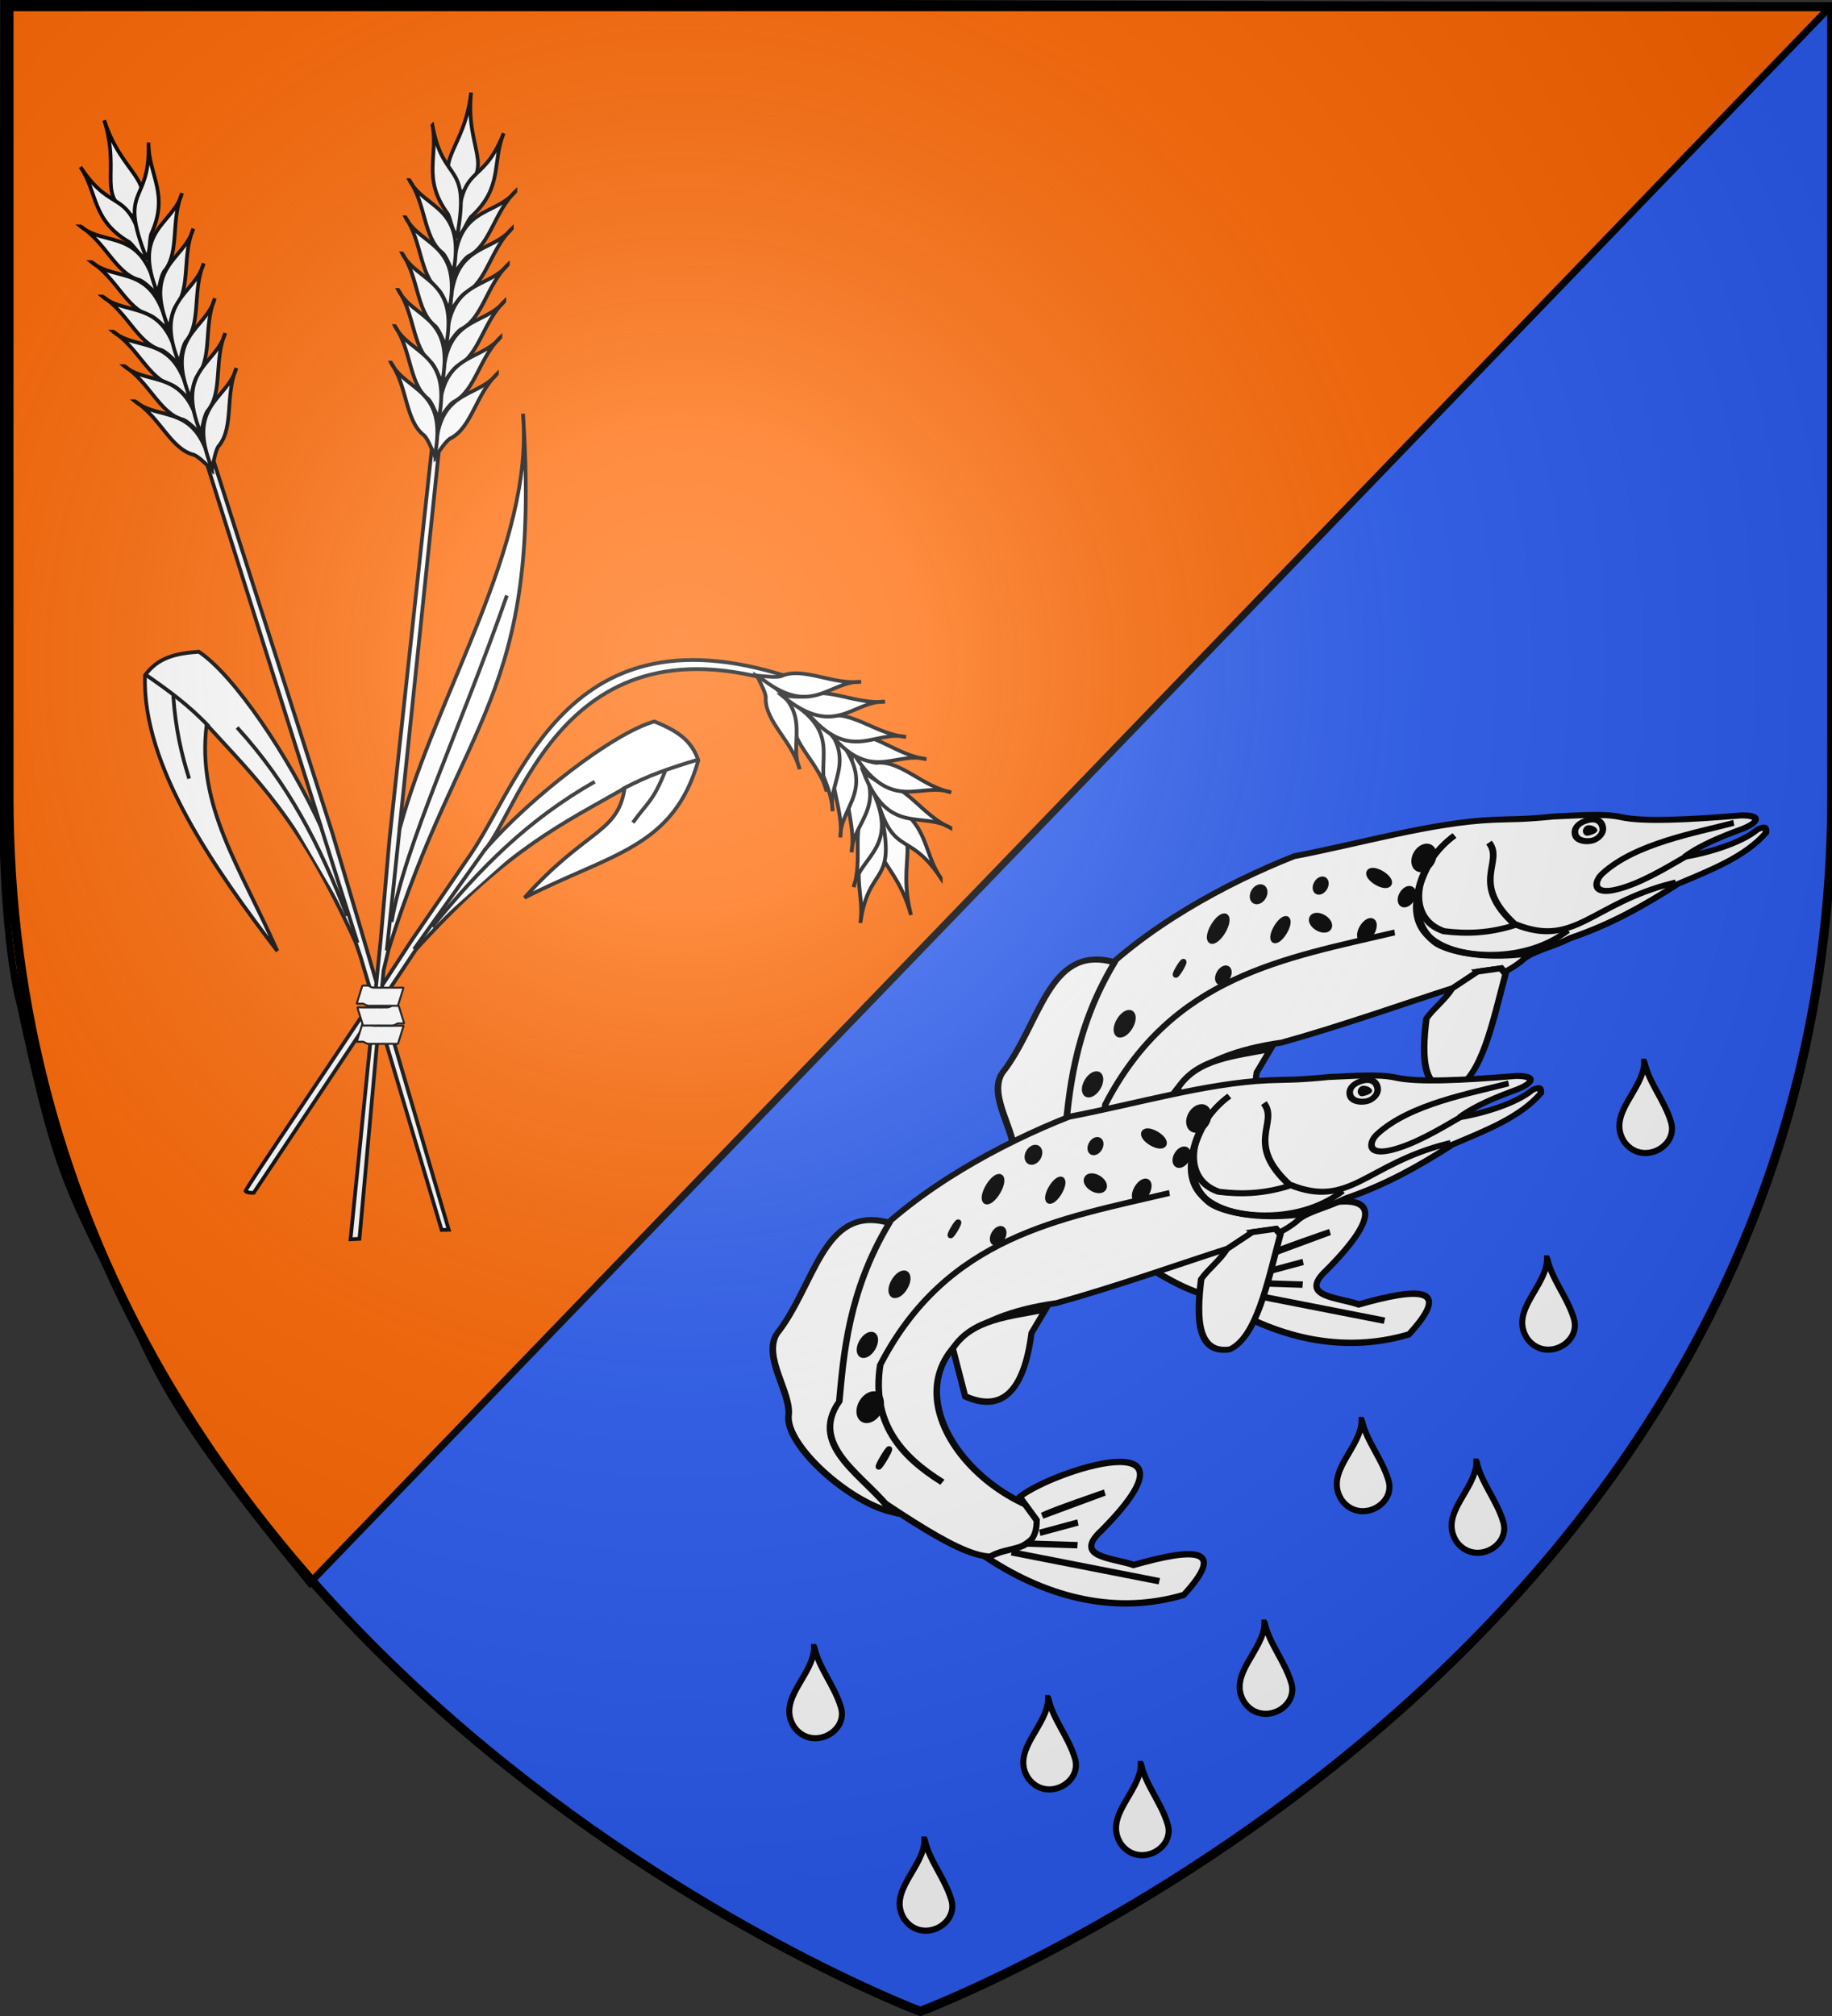 <?xml version="1.0" encoding="UTF-8" standalone="no"?>
<!-- Created with Inkscape (http://www.inkscape.org/) -->

<svg
   xmlns:dc="http://purl.org/dc/elements/1.1/"
   xmlns:cc="http://creativecommons.org/ns#"
   xmlns:rdf="http://www.w3.org/1999/02/22-rdf-syntax-ns#"
   xmlns:svg="http://www.w3.org/2000/svg"
   xmlns="http://www.w3.org/2000/svg"
   xmlns:xlink="http://www.w3.org/1999/xlink"
   xmlns:sodipodi="http://sodipodi.sourceforge.net/DTD/sodipodi-0.dtd"
   xmlns:inkscape="http://www.inkscape.org/namespaces/inkscape"
   version="1.0"
   width="600"
   height="660"
   id="svg2"
   sodipodi:version="0.32"
   inkscape:version="0.48.1 r9760"
   sodipodi:docname="Blason ville fr BELLEFONTAINE 95.svg"
   inkscape:output_extension="org.inkscape.output.svg.inkscape">
  <rect width="100%" height="100%" fill="#333333" stroke="none"/>
  <sodipodi:namedview
     inkscape:window-height="675"
     inkscape:window-width="1280"
     inkscape:pageshadow="2"
     inkscape:pageopacity="0.0"
     guidetolerance="10.0"
     gridtolerance="10.0"
     objecttolerance="10.0"
     borderopacity="1.0"
     bordercolor="#666666"
     pagecolor="#ffffff"
     id="base"
     showgrid="false"
     inkscape:zoom="0.6917092"
     inkscape:cx="300.52608"
     inkscape:cy="330.34099"
     inkscape:window-x="0"
     inkscape:window-y="0"
     inkscape:current-layer="g9890"
     inkscape:window-maximized="0" />
  <desc
     id="desc4">Flag of Canton of Valais (Wallis)</desc>
  <defs
     id="defs6">
    <linearGradient
       id="linearGradient2893">
      <stop
         style="stop-color:#ffffff;stop-opacity:0.314"
         offset="0"
         id="stop2895" />
      <stop
         style="stop-color:#ffffff;stop-opacity:0.251"
         offset="0.19"
         id="stop2897" />
      <stop
         style="stop-color:#6b6b6b;stop-opacity:0.125"
         offset="0.6"
         id="stop2901" />
      <stop
         style="stop-color:#000000;stop-opacity:0.125"
         offset="1"
         id="stop2899" />
    </linearGradient>
    <radialGradient
       inkscape:collect="always"
       xlink:href="#linearGradient2893"
       id="radialGradient3045"
       gradientUnits="userSpaceOnUse"
       gradientTransform="matrix(1.353,0,0,1.349,560.942,-88.604)"
       cx="221.445"
       cy="226.331"
       fx="221.445"
       fy="226.331"
       r="300" />
  </defs>
  <g
     inkscape:groupmode="layer"
     id="layer4"
     inkscape:label="fond écu">
    <g
       style="display:inline"
       id="layer3"
       transform="translate(0.774,-1.088)">
      <path
         d="M 300.676,658.913 C 300.676,658.913 599.176,546.592 599.176,261.141 C 599.176,-24.311 599.176,2.589 599.176,2.589 L 2.176,2.589 L 2.176,261.141 C 2.176,546.592 300.676,658.913 300.676,658.913 z"
         style="fill:#2b5df2;fill-opacity:1;fill-rule:evenodd;stroke:none;stroke-width:1px;stroke-linecap:butt;stroke-linejoin:miter;stroke-opacity:1"
         id="path2855" />
      <path
         d="M 598.907,3.019 L 0.454,1.556 L 0.068,248.939 C -0.44,286.921 1.948,315.261 5.915,330.189 C 17.133,381.889 20,387.615 38.108,423.497 C 50.789,449.304 51.461,459.285 100.723,519.276 L 598.907,3.019 z"
         style="fill:#ff6600;fill-opacity:1;fill-rule:evenodd;stroke:#000000;stroke-width:2.3;stroke-linecap:butt;stroke-linejoin:miter;stroke-miterlimit:4;stroke-dasharray:none;stroke-opacity:1"
         id="path2504"
         sodipodi:nodetypes="ccccccc" />
      <g
         id="g51306"
         transform="matrix(0.811,0,0,0.823,-119.082,-5.621)">
        <g
           style="display:inline"
           inkscape:label="Fond écu"
           id="layer3-2" />
        <g
           id="layer6-7">
          <g
             id="g9890"
             transform="matrix(0.95,0,0,0.95,-651.527,-156.813)"
             style="stroke:#000000;stroke-width:1.578;stroke-miterlimit:4;stroke-opacity:1;stroke-dasharray:none">
            <g
               id="g9838"
               style="stroke:#000000;stroke-width:1.578;stroke-miterlimit:4;stroke-opacity:1;stroke-dasharray:none;fill:#ffffff">
              <g
                 transform="matrix(0.614,0.443,-0.449,0.616,748.554,-254.832)"
                 id="g110755"
                 style="stroke:#000000;stroke-width:2.077;stroke-miterlimit:4;stroke-opacity:1;stroke-dasharray:none;fill:#ffffff">
                <path
                   sodipodi:nodetypes="cscccccccccscc"
                   id="path110757"
                   d="m 928.33,673.237 c 0.213,-1.839 0.432,-3.65 0.655,-5.435 8.794,-70.313 25.063,-98.632 41.491,-134.321 11.721,22.43 -4.309,30.913 -9.747,81.409 24.749,-47.909 51.401,-70.698 34.106,-117.886 -9.95,-7.007 -19.965,-6.121 -32.616,-2.984 -14.913,18.639 -31.702,74.588 -35.161,112.87 3.472,-31.046 -45.363,-141.331 101.332,-177.526 l -1.889,-4.157 C 883.247,461.606 920.31,558.729 922.101,612.497 l 1.3,58.499 c 3.084,61.393 5.297,166.193 6.359,165.838 1.318,-0.441 2.298,-0.572 4.217,-2.119 z"
                   style="fill:#ffffff;fill-opacity:1;fill-rule:evenodd;stroke:#000000;stroke-width:2.077;stroke-linecap:butt;stroke-linejoin:miter;stroke-miterlimit:4;stroke-opacity:1;stroke-dasharray:none"
                   inkscape:connector-curvature="0" />
                <g
                   id="g110759"
                   style="fill:#ffffff;fill-opacity:1;stroke:#000000;stroke-width:1.872;stroke-miterlimit:4;stroke-opacity:1;stroke-dasharray:none"
                   transform="matrix(0.738,-0.841,-0.845,-0.705,412.716,1579.009)">
                  <path
                     style="fill:#ffffff;fill-opacity:1;fill-rule:evenodd;stroke:#000000;stroke-width:1.872;stroke-linecap:butt;stroke-linejoin:miter;stroke-miterlimit:4;stroke-opacity:1;stroke-dasharray:none;display:inline"
                     d="m 1160.627,150.952 c -0.397,29.739 16.319,36.972 -1.11,50.683 -15.691,-16.263 0.464,-21.732 1.11,-50.683 z"
                     id="path110761"
                     sodipodi:nodetypes="ccc"
                     inkscape:connector-curvature="0" />
                  <g
                     id="g110763"
                     style="fill:#ffffff;fill-opacity:1;stroke:#000000;stroke-width:1.872;stroke-miterlimit:4;stroke-opacity:1;stroke-dasharray:none">
                    <path
                       sodipodi:nodetypes="cccc"
                       id="path110765"
                       d="m 1135.204,152.916 c 11.183,28.473 22.051,13.086 23.067,51.777 -3.229,-1.459 -5.093,-8.716 -7.355,-10.325 -15.424,-14.544 -9.823,-26.939 -15.712,-41.453 z"
                       style="fill:#ffffff;fill-opacity:1;fill-rule:evenodd;stroke:#000000;stroke-width:1.872;stroke-linecap:butt;stroke-linejoin:miter;stroke-miterlimit:4;stroke-opacity:1;stroke-dasharray:none;display:inline"
                       inkscape:connector-curvature="0" />
                    <path
                       sodipodi:nodetypes="cccc"
                       id="path110767"
                       d="m 1136.203,171.198 c 6.848,14.928 27.985,13.815 20.051,47.53 -1.517,-3.939 -3.547,-9.722 -5.503,-10.961 -8.572,-7.924 -6.835,-24.32 -14.548,-36.568 z"
                       style="fill:#ffffff;fill-opacity:1;fill-rule:evenodd;stroke:#000000;stroke-width:1.872;stroke-linecap:butt;stroke-linejoin:miter;stroke-miterlimit:4;stroke-opacity:1;stroke-dasharray:none;display:inline"
                       inkscape:connector-curvature="0" />
                    <path
                       sodipodi:nodetypes="cccc"
                       id="path110769"
                       d="m 1139.356,188.474 c 4.392,15.814 25.474,18.145 12.251,50.068 -0.872,-4.126 -1.958,-10.151 -3.694,-11.689 -7.214,-9.195 -2.882,-25.064 -8.557,-38.379 z"
                       style="fill:#ffffff;fill-opacity:1;fill-rule:evenodd;stroke:#000000;stroke-width:1.872;stroke-linecap:butt;stroke-linejoin:miter;stroke-miterlimit:4;stroke-opacity:1;stroke-dasharray:none;display:inline"
                       inkscape:connector-curvature="0" />
                    <path
                       sodipodi:nodetypes="cccc"
                       id="path110771"
                       d="m 1135.696,197.038 c 3.667,15.992 24.633,19.299 9.959,50.555 -0.683,-4.159 -1.494,-10.226 -3.159,-11.841 -6.791,-9.515 -1.736,-25.157 -6.8,-38.714 z"
                       style="fill:#ffffff;fill-opacity:1;fill-rule:evenodd;stroke:#000000;stroke-width:1.872;stroke-linecap:butt;stroke-linejoin:miter;stroke-miterlimit:4;stroke-opacity:1;stroke-dasharray:none;display:inline"
                       inkscape:connector-curvature="0" />
                    <path
                       sodipodi:nodetypes="cccc"
                       id="path110773"
                       d="m 1135.12,210.768 c 1.03,16.349 21.219,23.064 1.641,51.414 -6e-4,-4.208 0.183,-10.314 -1.201,-12.179 -5.169,-10.488 2.366,-25.053 -0.44,-39.235 z"
                       style="fill:#ffffff;fill-opacity:1;fill-rule:evenodd;stroke:#000000;stroke-width:1.872;stroke-linecap:butt;stroke-linejoin:miter;stroke-miterlimit:4;stroke-opacity:1;stroke-dasharray:none;display:inline"
                       inkscape:connector-curvature="0" />
                    <path
                       sodipodi:nodetypes="cccc"
                       id="path110775"
                       d="m 1134.598,221.146 c -2.531,16.138 15.772,27.116 -9.524,50.397 0.91,-4.095 2.412,-9.997 1.461,-12.117 -2.788,-11.344 7.739,-23.86 8.063,-38.28 z"
                       style="fill:#ffffff;fill-opacity:1;fill-rule:evenodd;stroke:#000000;stroke-width:1.872;stroke-linecap:butt;stroke-linejoin:miter;stroke-miterlimit:4;stroke-opacity:1;stroke-dasharray:none;display:inline"
                       inkscape:connector-curvature="0" />
                    <path
                       sodipodi:nodetypes="cccc"
                       id="path110777"
                       d="m 1124.165,235.198 c -2.531,16.138 15.772,27.116 -9.524,50.397 0.91,-4.095 2.412,-9.997 1.461,-12.117 -2.788,-11.344 7.739,-23.86 8.063,-38.28 z"
                       style="fill:#ffffff;fill-opacity:1;fill-rule:evenodd;stroke:#000000;stroke-width:1.872;stroke-linecap:butt;stroke-linejoin:miter;stroke-miterlimit:4;stroke-opacity:1;stroke-dasharray:none;display:inline"
                       inkscape:connector-curvature="0" />
                  </g>
                  <g
                     style="fill:#ffffff;fill-opacity:1;stroke:#000000;stroke-width:1.872;stroke-miterlimit:4;stroke-opacity:1;stroke-dasharray:none;display:inline"
                     id="g110779"
                     transform="matrix(-0.105,-0.995,-0.995,0.105,1516.331,1364.704)">
                    <path
                       sodipodi:nodetypes="cccc"
                       id="path110781"
                       d="m 1227.066,209.109 c -27.466,13.258 -11.284,22.978 -49.731,26.836 1.198,-3.331 8.276,-5.726 9.698,-8.102 13.261,-16.469 26.046,-11.788 40.032,-18.734 z"
                       style="fill:#ffffff;fill-opacity:1;fill-rule:evenodd;stroke:#000000;stroke-width:1.872;stroke-linecap:butt;stroke-linejoin:miter;stroke-miterlimit:4;stroke-opacity:1;stroke-dasharray:none;display:inline"
                       inkscape:connector-curvature="0" />
                    <path
                       sodipodi:nodetypes="cccc"
                       id="path110783"
                       d="m 1202.637,200.991 c -10.196,12.771 0.437,31.146 -33.264,39.1 2.822,-3.111 7.057,-7.503 7.27,-9.802 3.16,-11.187 18.583,-16.95 25.993,-29.299 z"
                       style="fill:#ffffff;fill-opacity:1;fill-rule:evenodd;stroke:#000000;stroke-width:1.872;stroke-linecap:butt;stroke-linejoin:miter;stroke-miterlimit:4;stroke-opacity:1;stroke-dasharray:none;display:inline"
                       inkscape:connector-curvature="0" />
                    <path
                       sodipodi:nodetypes="cccc"
                       id="path110785"
                       d="m 1185.033,198.23 c -7.349,14.577 6.804,30.478 -24.499,45.038 2.121,-3.619 5.359,-8.777 5.098,-11.076 0.798,-11.612 14.688,-20.358 19.401,-33.962 z"
                       style="fill:#ffffff;fill-opacity:1;fill-rule:evenodd;stroke:#000000;stroke-width:1.872;stroke-linecap:butt;stroke-linejoin:miter;stroke-miterlimit:4;stroke-opacity:1;stroke-dasharray:none;display:inline"
                       inkscape:connector-curvature="0" />
                    <path
                       sodipodi:nodetypes="cccc"
                       id="path110787"
                       d="m 1166.88,208.245 c -6.168,15.112 9.187,29.883 -20.843,46.832 1.827,-3.775 4.645,-9.172 4.202,-11.445 -0.123,-11.647 13.022,-21.448 16.641,-35.386 z"
                       style="fill:#ffffff;fill-opacity:1;fill-rule:evenodd;stroke:#000000;stroke-width:1.872;stroke-linecap:butt;stroke-linejoin:miter;stroke-miterlimit:4;stroke-opacity:1;stroke-dasharray:none;display:inline"
                       inkscape:connector-curvature="0" />
                    <path
                       sodipodi:nodetypes="cccc"
                       id="path110789"
                       d="m 1154.515,216.735 c -5.603,15.331 10.282,29.542 -19.091,47.572 1.685,-3.84 4.301,-9.338 3.775,-11.594 -0.554,-11.64 12.216,-21.913 15.316,-35.978 z"
                       style="fill:#ffffff;fill-opacity:1;fill-rule:evenodd;stroke:#000000;stroke-width:1.872;stroke-linecap:butt;stroke-linejoin:miter;stroke-miterlimit:4;stroke-opacity:1;stroke-dasharray:none;display:inline"
                       inkscape:connector-curvature="0" />
                    <path
                       sodipodi:nodetypes="cccc"
                       id="path110791"
                       d="m 1135.588,224.742 c -2.531,16.138 15.772,27.116 -9.524,50.397 0.91,-4.095 2.412,-9.997 1.461,-12.117 -2.788,-11.344 7.739,-23.86 8.063,-38.28 z"
                       style="fill:#ffffff;fill-opacity:1;fill-rule:evenodd;stroke:#000000;stroke-width:1.872;stroke-linecap:butt;stroke-linejoin:miter;stroke-miterlimit:4;stroke-opacity:1;stroke-dasharray:none;display:inline"
                       inkscape:connector-curvature="0" />
                    <path
                       sodipodi:nodetypes="cccc"
                       id="path110793"
                       d="m 1124.165,235.198 c -2.531,16.138 15.772,27.116 -9.524,50.397 0.91,-4.095 2.412,-9.997 1.461,-12.117 -2.788,-11.344 7.739,-23.86 8.063,-38.28 z"
                       style="fill:#ffffff;fill-opacity:1;fill-rule:evenodd;stroke:#000000;stroke-width:1.872;stroke-linecap:butt;stroke-linejoin:miter;stroke-miterlimit:4;stroke-opacity:1;stroke-dasharray:none;display:inline"
                       inkscape:connector-curvature="0" />
                  </g>
                </g>
                <path
                   sodipodi:nodetypes="cc"
                   id="path110795"
                   d="m 969.711,534.724 c 7.217,-14.943 15.738,-26.244 24.794,-38.012"
                   style="fill:#ffffff;fill-opacity:1;fill-rule:evenodd;stroke:#000000;stroke-width:2.077;stroke-linecap:butt;stroke-linejoin:miter;stroke-miterlimit:4;stroke-opacity:1;stroke-dasharray:none"
                   inkscape:connector-curvature="0" />
                <path
                   sodipodi:nodetypes="cc"
                   id="path110797"
                   d="m 983.324,512.681 c 4.406,17.606 2.062,19.66 2.093,33.398"
                   style="fill:#ffffff;fill-opacity:1;fill-rule:evenodd;stroke:#000000;stroke-width:2.077;stroke-linecap:butt;stroke-linejoin:miter;stroke-miterlimit:4;stroke-opacity:1;stroke-dasharray:none"
                   inkscape:connector-curvature="0" />
                <path
                   sodipodi:nodetypes="cc"
                   id="path110799"
                   d="m 954.774,540.32 c -17.81,38.529 -23.939,75.551 -26.448,117.636"
                   style="fill:#ffffff;fill-opacity:1;fill-rule:evenodd;stroke:#000000;stroke-width:2.077;stroke-linecap:butt;stroke-linejoin:miter;stroke-miterlimit:4;stroke-opacity:1;stroke-dasharray:none"
                   inkscape:connector-curvature="0" />
                <path
                   id="path110801"
                   d="m 928.33,673.237 0,0"
                   style="fill:#ffffff;fill-opacity:1;fill-rule:evenodd;stroke:#000000;stroke-width:2.077;stroke-linecap:butt;stroke-linejoin:miter;stroke-miterlimit:4;stroke-opacity:1;stroke-dasharray:none"
                   sodipodi:nodetypes="cc"
                   inkscape:connector-curvature="0" />
                <path
                   style="fill:#ffffff;stroke:#000000;stroke-width:2.077;stroke-linecap:butt;stroke-linejoin:miter;stroke-miterlimit:4;stroke-opacity:1;stroke-dasharray:none"
                   d="m 927.096,605.564 0.281,67.344 0.281,0"
                   id="path110803"
                   inkscape:connector-curvature="0" />
              </g>
              <g
                 id="g110805"
                 transform="matrix(-0.723,0.235,0.235,0.723,1503.493,-136.749)"
                 style="stroke:#000000;stroke-width:2.077;stroke-miterlimit:4;stroke-opacity:1;stroke-dasharray:none;fill:#ffffff">
                <path
                   style="fill:#ffffff;fill-opacity:1;fill-rule:evenodd;stroke:#000000;stroke-width:2.077;stroke-linecap:butt;stroke-linejoin:miter;stroke-miterlimit:4;stroke-opacity:1;stroke-dasharray:none"
                   d="m 928.33,673.237 c 8.623,-74.316 25.301,-103.161 42.146,-139.756 19.361,41.209 6.405,80.372 0.967,130.868 18.928,-52.798 40.687,-120.157 23.391,-167.345 -9.95,-7.007 -19.965,-6.121 -32.616,-2.984 -14.913,18.639 -30.14,70.861 -35.161,112.87 l -1.128,-212.423 -4.058,-0.062 0.229,218.091 1.22,54.928 4.416,172.572 3.828,-1.137 -3.403,-157.385 0.168,-8.238 z"
                   id="path110807"
                   sodipodi:nodetypes="cccccccccccccc"
                   inkscape:connector-curvature="0" />
                <g
                   transform="matrix(-0.831,-0.735,-0.735,0.831,2060.573,982.604)"
                   style="fill:#ffffff;fill-opacity:1;stroke:#000000;stroke-width:1.872;stroke-miterlimit:4;stroke-opacity:1;stroke-dasharray:none"
                   id="g110809">
                  <path
                     sodipodi:nodetypes="ccc"
                     id="path110811"
                     d="m 1236.49,151.036 c -19.492,22.085 -11.329,38.486 -33.552,37.354 -1.551,-22.514 14.377,-16.024 33.552,-37.354 z"
                     style="fill:#ffffff;fill-opacity:1;fill-rule:evenodd;stroke:#000000;stroke-width:1.872;stroke-linecap:butt;stroke-linejoin:miter;stroke-miterlimit:4;stroke-opacity:1;stroke-dasharray:none;display:inline"
                     inkscape:connector-curvature="0" />
                  <g
                     style="fill:#ffffff;fill-opacity:1;stroke:#000000;stroke-width:1.872;stroke-miterlimit:4;stroke-opacity:1;stroke-dasharray:none"
                     id="g110813">
                    <path
                       style="fill:#ffffff;fill-opacity:1;fill-rule:evenodd;stroke:#000000;stroke-width:1.872;stroke-linecap:butt;stroke-linejoin:miter;stroke-miterlimit:4;stroke-opacity:1;stroke-dasharray:none;display:inline"
                       d="m 1210.439,152.46 c -13.245,27.249 5.455,25.132 -22.222,51.587 -1.134,-3.377 2.915,-9.586 2.551,-12.341 0.137,-21.16 13.048,-25.216 19.672,-39.246 z"
                       id="path110815"
                       sodipodi:nodetypes="cccc"
                       inkscape:connector-curvature="0" />
                    <path
                       style="fill:#ffffff;fill-opacity:1;fill-rule:evenodd;stroke:#000000;stroke-width:1.872;stroke-linecap:butt;stroke-linejoin:miter;stroke-miterlimit:4;stroke-opacity:1;stroke-dasharray:none;display:inline"
                       d="m 1185.042,167.54 c -2.531,16.138 15.772,27.116 -9.524,50.397 0.91,-4.095 2.412,-9.997 1.461,-12.117 -2.788,-11.344 7.739,-23.86 8.063,-38.28 z"
                       id="path110817"
                       sodipodi:nodetypes="cccc"
                       inkscape:connector-curvature="0" />
                    <path
                       style="fill:#ffffff;fill-opacity:1;fill-rule:evenodd;stroke:#000000;stroke-width:1.872;stroke-linecap:butt;stroke-linejoin:miter;stroke-miterlimit:4;stroke-opacity:1;stroke-dasharray:none;display:inline"
                       d="m 1172.578,181.23 c -2.531,16.138 15.772,27.116 -9.524,50.397 0.91,-4.095 2.412,-9.997 1.461,-12.117 -2.788,-11.344 7.739,-23.86 8.063,-38.28 z"
                       id="path110819"
                       sodipodi:nodetypes="cccc"
                       inkscape:connector-curvature="0" />
                    <path
                       style="fill:#ffffff;fill-opacity:1;fill-rule:evenodd;stroke:#000000;stroke-width:1.872;stroke-linecap:butt;stroke-linejoin:miter;stroke-miterlimit:4;stroke-opacity:1;stroke-dasharray:none;display:inline"
                       d="m 1160.673,194.722 c -2.531,16.138 15.772,27.116 -9.524,50.397 0.91,-4.095 2.412,-9.997 1.461,-12.117 -2.788,-11.344 7.739,-23.86 8.063,-38.28 z"
                       id="path110821"
                       sodipodi:nodetypes="cccc"
                       inkscape:connector-curvature="0" />
                    <path
                       style="fill:#ffffff;fill-opacity:1;fill-rule:evenodd;stroke:#000000;stroke-width:1.872;stroke-linecap:butt;stroke-linejoin:miter;stroke-miterlimit:4;stroke-opacity:1;stroke-dasharray:none;display:inline"
                       d="m 1148.372,208.214 c -2.531,16.138 15.772,27.116 -9.524,50.397 0.91,-4.095 2.412,-9.997 1.461,-12.117 -2.788,-11.344 7.739,-23.86 8.063,-38.28 z"
                       id="path110823"
                       sodipodi:nodetypes="cccc"
                       inkscape:connector-curvature="0" />
                    <path
                       style="fill:#ffffff;fill-opacity:1;fill-rule:evenodd;stroke:#000000;stroke-width:1.872;stroke-linecap:butt;stroke-linejoin:miter;stroke-miterlimit:4;stroke-opacity:1;stroke-dasharray:none;display:inline"
                       d="m 1136.467,221.706 c -2.531,16.138 15.772,27.116 -9.524,50.397 0.91,-4.095 2.412,-9.997 1.461,-12.117 -2.788,-11.344 7.739,-23.86 8.063,-38.28 z"
                       id="path110825"
                       sodipodi:nodetypes="cccc"
                       inkscape:connector-curvature="0" />
                    <path
                       style="fill:#ffffff;fill-opacity:1;fill-rule:evenodd;stroke:#000000;stroke-width:1.872;stroke-linecap:butt;stroke-linejoin:miter;stroke-miterlimit:4;stroke-opacity:1;stroke-dasharray:none;display:inline"
                       d="m 1124.165,235.198 c -2.531,16.138 15.772,27.116 -9.524,50.397 0.91,-4.095 2.412,-9.997 1.461,-12.117 -2.788,-11.344 7.739,-23.86 8.063,-38.28 z"
                       id="path110827"
                       sodipodi:nodetypes="cccc"
                       inkscape:connector-curvature="0" />
                  </g>
                  <g
                     transform="matrix(-0.105,-0.995,-0.995,0.105,1516.331,1364.704)"
                     id="g110829"
                     style="fill:#ffffff;fill-opacity:1;stroke:#000000;stroke-width:1.872;stroke-miterlimit:4;stroke-opacity:1;stroke-dasharray:none;display:inline">
                    <path
                       style="fill:#ffffff;fill-opacity:1;fill-rule:evenodd;stroke:#000000;stroke-width:1.872;stroke-linecap:butt;stroke-linejoin:miter;stroke-miterlimit:4;stroke-opacity:1;stroke-dasharray:none;display:inline"
                       d="m 1210.439,152.46 c -13.245,27.249 5.455,25.132 -22.222,51.587 -1.134,-3.377 2.915,-9.586 2.551,-12.341 0.137,-21.16 13.048,-25.216 19.672,-39.246 z"
                       id="path110831"
                       sodipodi:nodetypes="cccc"
                       inkscape:connector-curvature="0" />
                    <path
                       style="fill:#ffffff;fill-opacity:1;fill-rule:evenodd;stroke:#000000;stroke-width:1.872;stroke-linecap:butt;stroke-linejoin:miter;stroke-miterlimit:4;stroke-opacity:1;stroke-dasharray:none;display:inline"
                       d="m 1185.042,167.54 c -2.531,16.138 15.772,27.116 -9.524,50.397 0.91,-4.095 2.412,-9.997 1.461,-12.117 -2.788,-11.344 7.739,-23.86 8.063,-38.28 z"
                       id="path110833"
                       sodipodi:nodetypes="cccc"
                       inkscape:connector-curvature="0" />
                    <path
                       style="fill:#ffffff;fill-opacity:1;fill-rule:evenodd;stroke:#000000;stroke-width:1.872;stroke-linecap:butt;stroke-linejoin:miter;stroke-miterlimit:4;stroke-opacity:1;stroke-dasharray:none;display:inline"
                       d="m 1172.578,181.23 c -2.531,16.138 15.772,27.116 -9.524,50.397 0.91,-4.095 2.412,-9.997 1.461,-12.117 -2.788,-11.344 7.739,-23.86 8.063,-38.28 z"
                       id="path110835"
                       sodipodi:nodetypes="cccc"
                       inkscape:connector-curvature="0" />
                    <path
                       style="fill:#ffffff;fill-opacity:1;fill-rule:evenodd;stroke:#000000;stroke-width:1.872;stroke-linecap:butt;stroke-linejoin:miter;stroke-miterlimit:4;stroke-opacity:1;stroke-dasharray:none;display:inline"
                       d="m 1160.673,194.722 c -2.531,16.138 15.772,27.116 -9.524,50.397 0.91,-4.095 2.412,-9.997 1.461,-12.117 -2.788,-11.344 7.739,-23.86 8.063,-38.28 z"
                       id="path110837"
                       sodipodi:nodetypes="cccc"
                       inkscape:connector-curvature="0" />
                    <path
                       style="fill:#ffffff;fill-opacity:1;fill-rule:evenodd;stroke:#000000;stroke-width:1.872;stroke-linecap:butt;stroke-linejoin:miter;stroke-miterlimit:4;stroke-opacity:1;stroke-dasharray:none;display:inline"
                       d="m 1148.372,208.214 c -2.531,16.138 15.772,27.116 -9.524,50.397 0.91,-4.095 2.412,-9.997 1.461,-12.117 -2.788,-11.344 7.739,-23.86 8.063,-38.28 z"
                       id="path110839"
                       sodipodi:nodetypes="cccc"
                       inkscape:connector-curvature="0" />
                    <path
                       style="fill:#ffffff;fill-opacity:1;fill-rule:evenodd;stroke:#000000;stroke-width:1.872;stroke-linecap:butt;stroke-linejoin:miter;stroke-miterlimit:4;stroke-opacity:1;stroke-dasharray:none;display:inline"
                       d="m 1136.467,221.706 c -2.531,16.138 15.772,27.116 -9.524,50.397 0.91,-4.095 2.412,-9.997 1.461,-12.117 -2.788,-11.344 7.739,-23.86 8.063,-38.28 z"
                       id="path110841"
                       sodipodi:nodetypes="cccc"
                       inkscape:connector-curvature="0" />
                    <path
                       style="fill:#ffffff;fill-opacity:1;fill-rule:evenodd;stroke:#000000;stroke-width:1.872;stroke-linecap:butt;stroke-linejoin:miter;stroke-miterlimit:4;stroke-opacity:1;stroke-dasharray:none;display:inline"
                       d="m 1124.165,235.198 c -2.531,16.138 15.772,27.116 -9.524,50.397 0.91,-4.095 2.412,-9.997 1.461,-12.117 -2.788,-11.344 7.739,-23.86 8.063,-38.28 z"
                       id="path110843"
                       sodipodi:nodetypes="cccc"
                       inkscape:connector-curvature="0" />
                  </g>
                </g>
                <path
                   style="fill:#ffffff;fill-opacity:1;fill-rule:evenodd;stroke:#000000;stroke-width:2.077;stroke-linecap:butt;stroke-linejoin:miter;stroke-miterlimit:4;stroke-opacity:1;stroke-dasharray:none"
                   d="m 969.711,534.724 c 7.217,-14.943 15.738,-26.244 24.794,-38.012"
                   id="path110845"
                   sodipodi:nodetypes="cc"
                   inkscape:connector-curvature="0" />
                <path
                   style="fill:#ffffff;fill-opacity:1;fill-rule:evenodd;stroke:#000000;stroke-width:2.077;stroke-linecap:butt;stroke-linejoin:miter;stroke-miterlimit:4;stroke-opacity:1;stroke-dasharray:none"
                   d="m 983.324,512.681 c 4.406,17.606 5.611,32.382 5.642,46.12"
                   id="path110847"
                   sodipodi:nodetypes="cc"
                   inkscape:connector-curvature="0" />
                <path
                   style="fill:#ffffff;fill-opacity:1;fill-rule:evenodd;stroke:#000000;stroke-width:2.077;stroke-linecap:butt;stroke-linejoin:miter;stroke-miterlimit:4;stroke-opacity:1;stroke-dasharray:none"
                   d="m 954.774,540.32 c -17.81,38.529 -23.939,75.551 -26.448,117.636"
                   id="path110849"
                   sodipodi:nodetypes="cc"
                   inkscape:connector-curvature="0" />
                <path
                   sodipodi:nodetypes="cc"
                   style="fill:#ffffff;fill-opacity:1;fill-rule:evenodd;stroke:#000000;stroke-width:2.077;stroke-linecap:butt;stroke-linejoin:miter;stroke-miterlimit:4;stroke-opacity:1;stroke-dasharray:none"
                   d="m 928.33,673.237 0,0"
                   id="path110851"
                   inkscape:connector-curvature="0" />
                <path
                   id="path110853"
                   d="m 927.096,605.564 0.281,67.344 0.281,0"
                   style="fill:#ffffff;stroke:#000000;stroke-width:2.077;stroke-linecap:butt;stroke-linejoin:miter;stroke-miterlimit:4;stroke-opacity:1;stroke-dasharray:none"
                   inkscape:connector-curvature="0" />
              </g>
            </g>
            <g
               transform="matrix(0.756,0.081,-0.084,0.756,359.304,-12.952)"
               id="g110729"
               style="stroke:#000000;stroke-width:2.077;stroke-miterlimit:4;stroke-opacity:1;stroke-dasharray:none;fill:#ffffff">
              <path
                 sodipodi:nodetypes="ccccccccccc"
                 id="path8765"
                 d="m 928.33,673.237 c 26.224,-132.109 69.957,-146.627 42.069,-301.251 14.249,70.984 -31.141,158.288 -43.342,234.904 l -1.128,-212.423 -4.058,-0.062 0.229,218.091 1.247,56.154 1.45,165.503 4.929,-0.795 -2.912,-148.365 1.514,-11.757 z"
                 style="fill:#ffffff;fill-opacity:1;fill-rule:evenodd;stroke:#000000;stroke-width:2.077;stroke-linecap:butt;stroke-linejoin:miter;stroke-miterlimit:4;stroke-opacity:1;stroke-dasharray:none"
                 inkscape:connector-curvature="0" />
              <g
                 id="g8767"
                 style="fill:#ffffff;fill-opacity:1;stroke:#000000;stroke-width:1.872;stroke-miterlimit:4;stroke-opacity:1;stroke-dasharray:none"
                 transform="matrix(-0.831,-0.735,-0.735,0.831,2060.573,982.604)">
                <path
                   style="fill:#ffffff;fill-opacity:1;fill-rule:evenodd;stroke:#000000;stroke-width:1.872;stroke-linecap:butt;stroke-linejoin:miter;stroke-miterlimit:4;stroke-opacity:1;stroke-dasharray:none;display:inline"
                   d="m 1236.49,151.036 c -19.492,22.085 -11.329,38.486 -33.552,37.354 -1.551,-22.514 14.377,-16.024 33.552,-37.354 z"
                   id="path8769"
                   sodipodi:nodetypes="ccc"
                   inkscape:connector-curvature="0" />
                <g
                   id="g8771"
                   style="fill:#ffffff;fill-opacity:1;stroke:#000000;stroke-width:1.872;stroke-miterlimit:4;stroke-opacity:1;stroke-dasharray:none">
                  <path
                     sodipodi:nodetypes="cccc"
                     id="path8773"
                     d="m 1210.439,152.46 c -13.245,27.249 5.455,25.132 -22.222,51.587 -1.134,-3.377 2.915,-9.586 2.551,-12.341 0.137,-21.16 13.048,-25.216 19.672,-39.246 z"
                     style="fill:#ffffff;fill-opacity:1;fill-rule:evenodd;stroke:#000000;stroke-width:1.872;stroke-linecap:butt;stroke-linejoin:miter;stroke-miterlimit:4;stroke-opacity:1;stroke-dasharray:none;display:inline"
                     inkscape:connector-curvature="0" />
                  <path
                     sodipodi:nodetypes="cccc"
                     id="path8775"
                     d="m 1185.042,167.54 c -2.531,16.138 15.772,27.116 -9.524,50.397 0.91,-4.095 2.412,-9.997 1.461,-12.117 -2.788,-11.344 7.739,-23.86 8.063,-38.28 z"
                     style="fill:#ffffff;fill-opacity:1;fill-rule:evenodd;stroke:#000000;stroke-width:1.872;stroke-linecap:butt;stroke-linejoin:miter;stroke-miterlimit:4;stroke-opacity:1;stroke-dasharray:none;display:inline"
                     inkscape:connector-curvature="0" />
                  <path
                     sodipodi:nodetypes="cccc"
                     id="path8777"
                     d="m 1172.578,181.23 c -2.531,16.138 15.772,27.116 -9.524,50.397 0.91,-4.095 2.412,-9.997 1.461,-12.117 -2.788,-11.344 7.739,-23.86 8.063,-38.28 z"
                     style="fill:#ffffff;fill-opacity:1;fill-rule:evenodd;stroke:#000000;stroke-width:1.872;stroke-linecap:butt;stroke-linejoin:miter;stroke-miterlimit:4;stroke-opacity:1;stroke-dasharray:none;display:inline"
                     inkscape:connector-curvature="0" />
                  <path
                     sodipodi:nodetypes="cccc"
                     id="path8779"
                     d="m 1160.673,194.722 c -2.531,16.138 15.772,27.116 -9.524,50.397 0.91,-4.095 2.412,-9.997 1.461,-12.117 -2.788,-11.344 7.739,-23.86 8.063,-38.28 z"
                     style="fill:#ffffff;fill-opacity:1;fill-rule:evenodd;stroke:#000000;stroke-width:1.872;stroke-linecap:butt;stroke-linejoin:miter;stroke-miterlimit:4;stroke-opacity:1;stroke-dasharray:none;display:inline"
                     inkscape:connector-curvature="0" />
                  <path
                     sodipodi:nodetypes="cccc"
                     id="path8781"
                     d="m 1148.372,208.214 c -2.531,16.138 15.772,27.116 -9.524,50.397 0.91,-4.095 2.412,-9.997 1.461,-12.117 -2.788,-11.344 7.739,-23.86 8.063,-38.28 z"
                     style="fill:#ffffff;fill-opacity:1;fill-rule:evenodd;stroke:#000000;stroke-width:1.872;stroke-linecap:butt;stroke-linejoin:miter;stroke-miterlimit:4;stroke-opacity:1;stroke-dasharray:none;display:inline"
                     inkscape:connector-curvature="0" />
                  <path
                     sodipodi:nodetypes="cccc"
                     id="path8783"
                     d="m 1136.467,221.706 c -2.531,16.138 15.772,27.116 -9.524,50.397 0.91,-4.095 2.412,-9.997 1.461,-12.117 -2.788,-11.344 7.739,-23.86 8.063,-38.28 z"
                     style="fill:#ffffff;fill-opacity:1;fill-rule:evenodd;stroke:#000000;stroke-width:1.872;stroke-linecap:butt;stroke-linejoin:miter;stroke-miterlimit:4;stroke-opacity:1;stroke-dasharray:none;display:inline"
                     inkscape:connector-curvature="0" />
                  <path
                     sodipodi:nodetypes="cccc"
                     id="path8785"
                     d="m 1124.165,235.198 c -2.531,16.138 15.772,27.116 -9.524,50.397 0.91,-4.095 2.412,-9.997 1.461,-12.117 -2.788,-11.344 7.739,-23.86 8.063,-38.28 z"
                     style="fill:#ffffff;fill-opacity:1;fill-rule:evenodd;stroke:#000000;stroke-width:1.872;stroke-linecap:butt;stroke-linejoin:miter;stroke-miterlimit:4;stroke-opacity:1;stroke-dasharray:none;display:inline"
                     inkscape:connector-curvature="0" />
                </g>
                <g
                   style="fill:#ffffff;fill-opacity:1;stroke:#000000;stroke-width:1.872;stroke-miterlimit:4;stroke-opacity:1;stroke-dasharray:none;display:inline"
                   id="g8787"
                   transform="matrix(-0.105,-0.995,-0.995,0.105,1516.331,1364.704)">
                  <path
                     sodipodi:nodetypes="cccc"
                     id="path8789"
                     d="m 1210.439,152.46 c -13.245,27.249 5.455,25.132 -22.222,51.587 -1.134,-3.377 2.915,-9.586 2.551,-12.341 0.137,-21.16 13.048,-25.216 19.672,-39.246 z"
                     style="fill:#ffffff;fill-opacity:1;fill-rule:evenodd;stroke:#000000;stroke-width:1.872;stroke-linecap:butt;stroke-linejoin:miter;stroke-miterlimit:4;stroke-opacity:1;stroke-dasharray:none;display:inline"
                     inkscape:connector-curvature="0" />
                  <path
                     sodipodi:nodetypes="cccc"
                     id="path8791"
                     d="m 1185.042,167.54 c -2.531,16.138 15.772,27.116 -9.524,50.397 0.91,-4.095 2.412,-9.997 1.461,-12.117 -2.788,-11.344 7.739,-23.86 8.063,-38.28 z"
                     style="fill:#ffffff;fill-opacity:1;fill-rule:evenodd;stroke:#000000;stroke-width:1.872;stroke-linecap:butt;stroke-linejoin:miter;stroke-miterlimit:4;stroke-opacity:1;stroke-dasharray:none;display:inline"
                     inkscape:connector-curvature="0" />
                  <path
                     sodipodi:nodetypes="cccc"
                     id="path8793"
                     d="m 1172.578,181.23 c -2.531,16.138 15.772,27.116 -9.524,50.397 0.91,-4.095 2.412,-9.997 1.461,-12.117 -2.788,-11.344 7.739,-23.86 8.063,-38.28 z"
                     style="fill:#ffffff;fill-opacity:1;fill-rule:evenodd;stroke:#000000;stroke-width:1.872;stroke-linecap:butt;stroke-linejoin:miter;stroke-miterlimit:4;stroke-opacity:1;stroke-dasharray:none;display:inline"
                     inkscape:connector-curvature="0" />
                  <path
                     sodipodi:nodetypes="cccc"
                     id="path8795"
                     d="m 1160.673,194.722 c -2.531,16.138 15.772,27.116 -9.524,50.397 0.91,-4.095 2.412,-9.997 1.461,-12.117 -2.788,-11.344 7.739,-23.86 8.063,-38.28 z"
                     style="fill:#ffffff;fill-opacity:1;fill-rule:evenodd;stroke:#000000;stroke-width:1.872;stroke-linecap:butt;stroke-linejoin:miter;stroke-miterlimit:4;stroke-opacity:1;stroke-dasharray:none;display:inline"
                     inkscape:connector-curvature="0" />
                  <path
                     sodipodi:nodetypes="cccc"
                     id="path8797"
                     d="m 1148.372,208.214 c -2.531,16.138 15.772,27.116 -9.524,50.397 0.91,-4.095 2.412,-9.997 1.461,-12.117 -2.788,-11.344 7.739,-23.86 8.063,-38.28 z"
                     style="fill:#ffffff;fill-opacity:1;fill-rule:evenodd;stroke:#000000;stroke-width:1.872;stroke-linecap:butt;stroke-linejoin:miter;stroke-miterlimit:4;stroke-opacity:1;stroke-dasharray:none;display:inline"
                     inkscape:connector-curvature="0" />
                  <path
                     sodipodi:nodetypes="cccc"
                     id="path8799"
                     d="m 1136.467,221.706 c -2.531,16.138 15.772,27.116 -9.524,50.397 0.91,-4.095 2.412,-9.997 1.461,-12.117 -2.788,-11.344 7.739,-23.86 8.063,-38.28 z"
                     style="fill:#ffffff;fill-opacity:1;fill-rule:evenodd;stroke:#000000;stroke-width:1.872;stroke-linecap:butt;stroke-linejoin:miter;stroke-miterlimit:4;stroke-opacity:1;stroke-dasharray:none;display:inline"
                     inkscape:connector-curvature="0" />
                  <path
                     sodipodi:nodetypes="cccc"
                     id="path8801"
                     d="m 1124.165,235.198 c -2.531,16.138 15.772,27.116 -9.524,50.397 0.91,-4.095 2.412,-9.997 1.461,-12.117 -2.788,-11.344 7.739,-23.86 8.063,-38.28 z"
                     style="fill:#ffffff;fill-opacity:1;fill-rule:evenodd;stroke:#000000;stroke-width:1.872;stroke-linecap:butt;stroke-linejoin:miter;stroke-miterlimit:4;stroke-opacity:1;stroke-dasharray:none;display:inline"
                     inkscape:connector-curvature="0" />
                </g>
              </g>
              <path
                 sodipodi:nodetypes="cc"
                 id="path8807"
                 d="M 972.524,472.45 C 954.714,548.569 930.834,615.872 928.326,657.957"
                 style="fill:#ffffff;fill-opacity:1;fill-rule:evenodd;stroke:#000000;stroke-width:2.077;stroke-linecap:butt;stroke-linejoin:miter;stroke-miterlimit:4;stroke-opacity:1;stroke-dasharray:none"
                 inkscape:connector-curvature="0" />
              <path
                 id="path8809"
                 d="m 928.33,673.237 0,0"
                 style="fill:#ffffff;fill-opacity:1;fill-rule:evenodd;stroke:#000000;stroke-width:2.077;stroke-linecap:butt;stroke-linejoin:miter;stroke-miterlimit:4;stroke-opacity:1;stroke-dasharray:none"
                 sodipodi:nodetypes="cc"
                 inkscape:connector-curvature="0" />
              <path
                 style="fill:#ffffff;stroke:#000000;stroke-width:2.077;stroke-linecap:butt;stroke-linejoin:miter;stroke-miterlimit:4;stroke-opacity:1;stroke-dasharray:none"
                 d="m 927.096,605.564 0.281,67.344 0.281,0"
                 id="path109758"
                 inkscape:connector-curvature="0" />
            </g>
            <path
               d="m 993.457,602.211 c 0.405,0.07 0.81,0.055 1.215,0.054 0.448,-0.009 0.897,-0.006 1.345,0.018 0.505,0.307 1.011,0.598 1.52,0.751 0.417,0.105 0.834,0.108 1.251,0.112 0.459,0.025 0.918,0.01 1.378,0.003 0.436,-0.015 0.873,-0.002 1.309,0.005 0.451,3.3e-4 0.901,-0.007 1.352,-0.011 0.468,-0.01 0.935,0.02 1.403,0.023 0.532,0.02 1.064,-10e-4 1.596,-0.013 0.513,0.004 1.026,0.019 1.538,0.01 0.506,0.013 1.012,-0.004 1.518,-0.013 0.42,-0.008 0.841,-0.009 1.262,-0.01 0.27,-5.3e-4 0.54,-5e-4 0.81,-5e-4 l -2.406,7.602 c -0.27,0 -0.54,0 -0.81,-5.1e-4 -0.418,-0.001 -0.837,-0.003 -1.255,-0.01 -0.503,-0.009 -1.006,-0.026 -1.51,-0.013 -0.515,-0.009 -1.03,0.007 -1.545,0.01 -0.529,-0.012 -1.058,-0.034 -1.587,-0.013 -0.473,0.004 -0.945,0.033 -1.418,0.023 -0.448,-0.004 -0.897,-0.011 -1.345,-0.011 -0.438,0.007 -0.876,0.021 -1.313,0.01 -0.461,-0.003 -0.923,-0.009 -1.384,0.005 -0.42,-0.018 -0.84,-0.047 -1.258,-0.215 -0.499,-0.216 -0.994,-0.604 -1.495,-0.694 -0.452,0.023 -0.904,0.028 -1.356,0.018 -0.416,-0.001 -0.833,-0.015 -1.249,0.054 l 2.434,-7.693 z"
               id="path3253"
               style="fill:#ffffff;fill-opacity:1;fill-rule:nonzero;stroke:#000000;stroke-width:0.839;stroke-linecap:round;stroke-linejoin:bevel;stroke-miterlimit:4;stroke-opacity:0.988;stroke-dasharray:none;stroke-dashoffset:0"
               inkscape:connector-curvature="0" />
            <path
               d="m 1008.78,594.541 c -0.405,0.07 -0.81,0.055 -1.215,0.054 -0.448,-0.009 -0.897,-0.006 -1.345,0.018 -0.505,0.307 -1.01,0.598 -1.52,0.751 -0.417,0.105 -0.834,0.108 -1.251,0.112 -0.459,0.025 -0.918,0.01 -1.377,0.003 -0.436,-0.015 -0.873,-0.002 -1.309,0.005 -0.451,3.3e-4 -0.901,-0.007 -1.352,-0.011 -0.468,-0.01 -0.935,0.02 -1.403,0.023 -0.532,0.02 -1.064,-10e-4 -1.596,-0.013 -0.513,0.004 -1.026,0.019 -1.538,0.01 -0.506,0.013 -1.012,-0.004 -1.518,-0.013 -0.42,-0.008 -0.841,-0.009 -1.262,-0.01 -0.27,-5.3e-4 -0.54,-5e-4 -0.81,-5e-4 l 2.406,7.602 c 0.27,0 0.54,0 0.81,-5.1e-4 0.418,-10e-4 0.837,-0.003 1.255,-0.01 0.503,-0.009 1.006,-0.026 1.51,-0.013 0.515,-0.009 1.03,0.007 1.545,0.01 0.529,-0.012 1.058,-0.034 1.587,-0.013 0.473,0.004 0.945,0.033 1.418,0.023 0.448,-0.004 0.897,-0.011 1.345,-0.011 0.438,0.007 0.876,0.021 1.313,0.01 0.461,-0.003 0.922,-0.009 1.384,0.005 0.42,-0.018 0.84,-0.047 1.258,-0.215 0.499,-0.216 0.994,-0.604 1.495,-0.694 0.452,0.023 0.904,0.028 1.356,0.018 0.416,-10e-4 0.833,-0.015 1.249,0.054 l -2.434,-7.693 z"
               id="path3255"
               style="fill:#ffffff;fill-opacity:1;fill-rule:nonzero;stroke:#000000;stroke-width:0.839;stroke-linecap:round;stroke-linejoin:bevel;stroke-miterlimit:4;stroke-opacity:0.988;stroke-dasharray:none;stroke-dashoffset:0"
               inkscape:connector-curvature="0" />
            <path
               d="m 993.423,586.274 c 0.405,0.07 0.81,0.055 1.215,0.054 0.448,-0.009 0.897,-0.006 1.345,0.018 0.505,0.307 1.01,0.598 1.52,0.751 0.417,0.105 0.834,0.108 1.251,0.112 0.459,0.025 0.918,0.01 1.378,0.003 0.436,-0.015 0.873,-0.002 1.309,0.005 0.451,3.3e-4 0.901,-0.007 1.352,-0.011 0.468,-0.01 0.935,0.02 1.403,0.023 0.532,0.02 1.064,-10e-4 1.596,-0.013 0.513,0.004 1.026,0.019 1.538,0.01 0.506,0.013 1.012,-0.004 1.518,-0.013 0.42,-0.008 0.841,-0.009 1.262,-0.01 0.27,-5.3e-4 0.54,-5e-4 0.81,-5e-4 l -2.406,7.602 c -0.27,0 -0.54,0 -0.81,-5.1e-4 -0.418,-10e-4 -0.837,-0.003 -1.255,-0.01 -0.503,-0.009 -1.006,-0.026 -1.51,-0.013 -0.515,-0.009 -1.03,0.007 -1.545,0.01 -0.529,-0.012 -1.058,-0.034 -1.587,-0.013 -0.473,0.004 -0.945,0.033 -1.418,0.023 -0.448,-0.004 -0.897,-0.011 -1.345,-0.011 -0.438,0.007 -0.876,0.021 -1.313,0.01 -0.461,-0.003 -0.922,-0.009 -1.384,0.005 -0.42,-0.018 -0.84,-0.047 -1.258,-0.215 -0.499,-0.216 -0.994,-0.604 -1.495,-0.694 -0.452,0.023 -0.904,0.028 -1.356,0.018 -0.416,-10e-4 -0.833,-0.015 -1.249,0.054 l 2.434,-7.693 z"
               id="path3257"
               style="fill:#ffffff;fill-opacity:1;fill-rule:nonzero;stroke:#000000;stroke-width:0.839;stroke-linecap:round;stroke-linejoin:bevel;stroke-miterlimit:4;stroke-opacity:0.988;stroke-dasharray:none;stroke-dashoffset:0"
               inkscape:connector-curvature="0" />
            <g
               id="layer1-1"
               inkscape:label="Calque 1"
               transform="matrix(1.115,0.655,-0.665,1.099,1291.835,96.738)">
              <g
                 id="g12860"
                 transform="matrix(-0.715,0.761,0.62,0.66,242.722,-75.558)"
                 style="display:inline">
                <g
                   id="g5652"
                   style="display:inline"
                   transform="matrix(0.885,0,0,0.885,42.28,176.374)">
                  <g
                     id="g5130"
                     transform="translate(-3.6508028e-6,-2.3686183e-7)">
                    <path
                       id="path5654"
                       style="fill:#ffffff;fill-opacity:1;fill-rule:evenodd;stroke:#000000;stroke-width:2.392;stroke-linecap:butt;stroke-linejoin:miter;stroke-miterlimit:4;stroke-opacity:1;stroke-dasharray:none"
                       d="m 199.641,79.236 c -24.096,2.529 -50.183,2.224 -71.883,8.145 -6.809,1.858 -9.273,3.034 -21.262,5.531 -8.206,2.324 -17.182,4.174 -23.269,7.865 -7.164,4.345 -22.84,8.544 -41.636,12.813 -5.93,1.811 -6.833,4.412 0.411,5.401 7.623,0.666 15.897,1.575 22.393,4.495 -7.674,1.047 -20.464,1.124 -27.405,-2.507 -2.912,-0.624 -3.155,0.403 -2.68,2.203 8.853,7.03 21.741,8.433 34.355,10.199 13.312,4.591 25.515,8.333 41.916,9.312 6.879,1.61 13.945,0.575 18.344,3.477 2.192,1.066 4.455,1.846 6.792,2.334 l 0.794,-1.844 8.332,-1.354 9.872,3.664 c 16.441,0.566 41.841,2.391 63.575,2.147 65.412,-10.58 56.182,49.324 24.218,77.354 -6.82,5.98 -1.127,15.488 14.787,15.474 10.261,-0.009 25.922,-20.655 53.676,-56.52 C 328.972,112.263 250.55,84.945 199.641,79.236 z"
                       inkscape:connector-curvature="0" />
                    <path
                       id="path5658"
                       style="fill:#ffffff;fill-opacity:1;fill-rule:evenodd;stroke:#000000;stroke-width:2.392;stroke-linecap:butt;stroke-linejoin:miter;stroke-miterlimit:4;stroke-opacity:1;stroke-dasharray:none"
                       d="m 144.843,145.316 -8.338,1.336 -1.162,2.694 c 8.189,17.614 16.054,37.716 26.349,39.536 11.295,-1.81 9.559,-14.917 4.528,-30.877 -3.186,-3.142 -8.169,-5.393 -11.162,-8.882 l -10.215,-3.806 z"
                       inkscape:connector-curvature="0" />
                    <path
                       id="path5662"
                       style="fill:#ffffff;fill-opacity:1;fill-rule:evenodd;stroke:#000000;stroke-width:2.392;stroke-linecap:butt;stroke-linejoin:miter;stroke-miterlimit:4;stroke-opacity:1;stroke-dasharray:none"
                       d="m 317.542,131.69 c -16.889,-14.593 -25.743,-45.236 -46.825,-31.426 l -0.459,0.725 c 19.311,22.139 25.743,46.705 30.753,64.314 14.795,14.41 -4.322,33.528 -9.753,49.439 14.678,-9.346 31.533,-38.333 28.474,-49.348 -2.861,-8.773 4.57,-26.059 -2.191,-33.705 z"
                       inkscape:connector-curvature="0" />
                    <g
                       id="g5666"
                       style="stroke-width:3.326;stroke-miterlimit:4;stroke-dasharray:none">
                      <path
                         id="path5668"
                         style="fill:#ffffff;fill-opacity:1;fill-rule:nonzero;stroke:#000000;stroke-width:2.392;stroke-linecap:butt;stroke-linejoin:miter;stroke-miterlimit:4;stroke-opacity:1;stroke-dasharray:none;stroke-dashoffset:0;marker:none;visibility:visible;display:inline;overflow:visible"
                         d="m 100.565,102.646 c -0.243,2.22 -2.623,3.804 -5.251,4.044 -1.999,0.183 -4.641,-1.213 -4.796,-3.847 -0.167,-2.839 1.53,-4.823 5.146,-4.679 4.006,0.155 5.115,2.521 4.901,4.482 z"
                         inkscape:connector-curvature="0" />
                      <path
                         id="path5670"
                         style="fill:#000000;fill-opacity:1;fill-rule:nonzero;stroke:none;stroke-width:3.326;marker:none;visibility:visible;display:inline;overflow:visible"
                         d="m 97.657,102.767 c -0.228,0.961 -0.688,1.462 -1.583,1.532 -1.814,0.142 -4.026,-0.199 -3.375,-1.821 0.456,-1.137 1.896,-2.262 2.995,-2.323 1.282,-0.071 2.249,1.406 1.963,2.612 z"
                         inkscape:connector-curvature="0" />
                    </g>
                    <path
                       id="path5672"
                       style="fill:none;stroke:#000000;stroke-width:2.392;stroke-linecap:butt;stroke-linejoin:miter;stroke-miterlimit:4;stroke-opacity:1;stroke-dasharray:none"
                       d="m 142.551,89.174 c 15.467,6.779 23.944,26.413 10.948,36.436 -7.891,3.785 -15.618,5.929 -25.317,5.645 12.983,-21.885 -0.951,-25.86 2.908,-35.409"
                       inkscape:connector-curvature="0" />
                    <path
                       id="path5674"
                       style="fill:none;stroke:#000000;stroke-width:2.392;stroke-linecap:butt;stroke-linejoin:miter;stroke-miterlimit:4;stroke-opacity:1;stroke-dasharray:none"
                       d="m 44.711,115.682 c 13.799,-0.336 35.725,-3.055 49.43,5.139 3.52,2.105 5.36,7.53 -3.934,7.869 -8.216,0.3 -17.594,-2.592 -26.685,-5.303"
                       inkscape:connector-curvature="0" />
                    <path
                       id="path5676"
                       style="fill:none;stroke:#000000;stroke-width:2.392;stroke-linecap:butt;stroke-linejoin:miter;stroke-miterlimit:4;stroke-opacity:1;stroke-dasharray:none"
                       d="m 142.551,89.174 c 15.467,6.779 23.837,26.068 15.053,39.515 -4.431,6.783 -27.396,19.802 -47.213,10.606"
                       inkscape:connector-curvature="0" />
                    <path
                       id="path5688"
                       style="fill:none;stroke:#000000;stroke-width:2.392;stroke-linecap:butt;stroke-linejoin:miter;stroke-miterlimit:4;stroke-opacity:1;stroke-dasharray:none;display:inline"
                       d="m 128.193,130.953 c -18.808,16.185 -27.962,0.434 -57.655,1.548 l -0.08,1.468 c 12.466,4.239 24.216,7.641 39.699,8.565 4.797,1.123 9.689,0.968 13.7,1.75 l 0.303,-0.023 c 24.263,-3.744 51.186,-18.613 29.43,-46.514"
                       inkscape:connector-curvature="0"
                       sodipodi:nodetypes="ccccccc" />
                    <path
                       id="path5118"
                       style="fill:#ffffff;fill-rule:evenodd;stroke:#000000;stroke-width:0.719px;stroke-linecap:butt;stroke-linejoin:miter;stroke-opacity:1"
                       transform="matrix(-2.189,2.527,2.189,2.527,-34.882,-370.156)"
                       d="m 53.31,181.505 c 1.727,-4.345 14.847,-18.375 10.33,-1.431 -1.31,4.169 2.738,1.943 5.35,1.431 5.022,-5 8.484,-7.134 6.899,0 -5.536,5.65 -13.367,8.01 -22.12,7.661 1.153,-2.481 4.801,-3.076 2.678,-6.406 l -3.136,-1.254 z"
                       inkscape:connector-curvature="0" />
                    <path
                       id="path5120"
                       style="fill:none;stroke:#000000;stroke-width:0.719px;stroke-linecap:butt;stroke-linejoin:miter;stroke-opacity:1"
                       transform="matrix(-2.189,2.527,2.189,2.527,-34.882,-370.156)"
                       d="m 56.75,182.001 c 0.509,-0.865 4.937,-5.751 4.937,-5.751 l -4.937,5.751 z"
                       inkscape:connector-curvature="0" />
                    <path
                       id="path5122"
                       style="fill:none;stroke:#000000;stroke-width:0.719px;stroke-linecap:butt;stroke-linejoin:miter;stroke-opacity:1"
                       transform="matrix(-2.189,2.527,2.189,2.527,-34.882,-370.156)"
                       d="m 57.514,183.782 3.257,-3.156 -3.257,3.156 z"
                       inkscape:connector-curvature="0" />
                    <path
                       id="path5124"
                       style="fill:none;stroke:#000000;stroke-width:0.719px;stroke-linecap:butt;stroke-linejoin:miter;stroke-opacity:1"
                       transform="matrix(-2.189,2.527,2.189,2.527,-34.882,-370.156)"
                       d="m 57.005,185.462 5.09,-2.647 -5.09,2.647 z"
                       inkscape:connector-curvature="0" />
                    <path
                       id="path5126"
                       style="fill:none;stroke:#000000;stroke-width:0.719px;stroke-linecap:butt;stroke-linejoin:miter;stroke-opacity:1"
                       transform="matrix(-2.189,2.527,2.189,2.527,-34.882,-370.156)"
                       d="m 55.834,187.243 16.745,-5.65 -16.745,5.65 z"
                       inkscape:connector-curvature="0" />
                    <path
                       id="path5128"
                       style="fill:#ffffff;fill-rule:evenodd;stroke:#000000;stroke-width:0.719px;stroke-linecap:butt;stroke-linejoin:miter;stroke-opacity:1"
                       transform="matrix(-2.189,2.527,2.189,2.527,-34.882,-370.156)"
                       d="m 44.604,162.17 0,3.051 c 2.812,6.104 1.732,9.29 -2.906,9.807 l -4.141,-3.85 c 0.165,-3.958 3.934,-6.34 7.047,-9.008 z"
                       inkscape:connector-curvature="0" />
                  </g>
                  <path
                     id="path5158"
                     style="fill:none;stroke:#000000;stroke-width:2.392px;stroke-linecap:butt;stroke-linejoin:miter;stroke-opacity:1"
                     d="m 170.63,120.553 c 39.952,-2.17 80.49,-8.105 113.402,34.999 7.479,21.695 -0.125,38.271 -12.625,53.184"
                     inkscape:connector-curvature="0" />
                  <path
                     id="path5162"
                     style="fill:#000000;fill-opacity:1;fill-rule:nonzero;stroke:#000000;stroke-width:0.719;stroke-linecap:butt;stroke-linejoin:miter;stroke-miterlimit:4;stroke-opacity:1;stroke-dasharray:none;stroke-dashoffset:0;marker:none;visibility:visible;display:inline;overflow:visible;enable-background:accumulate"
                     transform="matrix(-2.189,2.527,2.189,2.527,-34.882,-370.156)"
                     d="m 47.603,135.291 c -0.006,-0.727 0.443,-1.322 1.002,-1.33 0.559,-0.008 1.017,0.575 1.024,1.302 0.006,0.727 -0.442,1.323 -1.001,1.331 -0.559,0.008 -1.018,-0.574 -1.024,-1.301"
                     inkscape:connector-curvature="0" />
                  <path
                     id="path5164"
                     style="fill:#000000;fill-opacity:1;fill-rule:nonzero;stroke:#000000;stroke-width:0.719;stroke-linecap:butt;stroke-linejoin:miter;stroke-miterlimit:4;stroke-opacity:1;stroke-dasharray:none;stroke-dashoffset:0;marker:none;visibility:visible;display:inline;overflow:visible;enable-background:accumulate"
                     transform="matrix(-2.189,2.527,2.189,2.527,-34.882,-370.156)"
                     d="m 48.616,139.946 c -0.004,-0.503 0.265,-0.916 0.601,-0.921 0.336,-0.006 0.611,0.398 0.614,0.901 0.004,0.503 -0.265,0.916 -0.6,0.922 -0.335,0.006 -0.611,-0.397 -0.615,-0.9"
                     inkscape:connector-curvature="0" />
                  <path
                     id="path5166"
                     style="fill:#000000;fill-opacity:1;fill-rule:nonzero;stroke:#000000;stroke-width:0.719;stroke-linecap:butt;stroke-linejoin:miter;stroke-miterlimit:4;stroke-opacity:1;stroke-dasharray:none;stroke-dashoffset:0;marker:none;visibility:visible;display:inline;overflow:visible;enable-background:accumulate"
                     transform="matrix(-2.189,2.527,2.189,2.527,-34.882,-370.156)"
                     d="m 43.957,139.739 c -0.007,-0.28 0.576,-0.509 1.303,-0.512 0.727,-0.003 1.323,0.221 1.331,0.501 0.008,0.28 -0.575,0.509 -1.301,0.512 -0.727,0.003 -1.323,-0.221 -1.332,-0.5"
                     inkscape:connector-curvature="0" />
                  <path
                     id="path5170"
                     style="fill:#000000;fill-opacity:1;fill-rule:nonzero;stroke:#000000;stroke-width:0.719;stroke-linecap:butt;stroke-linejoin:miter;stroke-miterlimit:4;stroke-opacity:1;stroke-dasharray:none;stroke-dashoffset:0;marker:none;visibility:visible;display:inline;overflow:visible;enable-background:accumulate"
                     transform="matrix(-2.189,2.527,2.189,2.527,-34.882,-370.156)"
                     d="m 39.298,143.792 c -0.003,-0.391 0.222,-0.712 0.501,-0.716 0.28,-0.004 0.509,0.31 0.511,0.702 0.003,0.391 -0.221,0.712 -0.501,0.716 -0.28,0.004 -0.509,-0.309 -0.512,-0.701"
                     inkscape:connector-curvature="0" />
                  <path
                     id="path5172"
                     style="fill:#000000;fill-opacity:1;fill-rule:nonzero;stroke:#000000;stroke-width:0.719;stroke-linecap:butt;stroke-linejoin:miter;stroke-miterlimit:4;stroke-opacity:1;stroke-dasharray:none;stroke-dashoffset:0;marker:none;visibility:visible;display:inline;overflow:visible;enable-background:accumulate"
                     transform="matrix(-2.189,2.527,2.189,2.527,-34.882,-370.156)"
                     d="m 40.918,147.336 c -0.006,-0.336 0.487,-0.61 1.102,-0.614 0.615,-0.004 1.119,0.265 1.126,0.601 0.007,0.336 -0.486,0.611 -1.101,0.614 -0.615,0.004 -1.12,-0.265 -1.127,-0.6"
                     inkscape:connector-curvature="0" />
                  <path
                     id="path5174"
                     style="fill:#000000;fill-opacity:1;fill-rule:nonzero;stroke:#000000;stroke-width:0.719;stroke-linecap:butt;stroke-linejoin:miter;stroke-miterlimit:4;stroke-opacity:1;stroke-dasharray:none;stroke-dashoffset:0;marker:none;visibility:visible;display:inline;overflow:visible;enable-background:accumulate"
                     transform="matrix(-2.189,2.527,2.189,2.527,-34.882,-370.156)"
                     d="m 46.59,145.417 c -0.003,-0.615 0.266,-1.119 0.601,-1.125 0.336,-0.006 0.61,0.487 0.614,1.102 0.004,0.615 -0.265,1.119 -0.601,1.126 -0.336,0.007 -0.611,-0.486 -0.614,-1.101"
                     inkscape:connector-curvature="0" />
                  <path
                     id="path5176"
                     style="fill:#000000;fill-opacity:1;fill-rule:nonzero;stroke:#000000;stroke-width:0.719;stroke-linecap:butt;stroke-linejoin:miter;stroke-miterlimit:4;stroke-opacity:1;stroke-dasharray:none;stroke-dashoffset:0;marker:none;visibility:visible;display:inline;overflow:visible;enable-background:accumulate"
                     transform="matrix(-2.189,2.527,2.189,2.527,-34.882,-370.156)"
                     d="m 33.423,148.149 c -0.004,-0.447 0.265,-0.814 0.601,-0.819 0.336,-0.005 0.611,0.353 0.614,0.801 0.004,0.447 -0.265,0.814 -0.6,0.82 -0.335,0.005 -0.611,-0.353 -0.615,-0.8"
                     inkscape:connector-curvature="0" />
                  <path
                     id="path5178"
                     style="fill:#000000;fill-opacity:1;fill-rule:nonzero;stroke:#000000;stroke-width:0.719;stroke-linecap:butt;stroke-linejoin:miter;stroke-miterlimit:4;stroke-opacity:1;stroke-dasharray:none;stroke-dashoffset:0;marker:none;visibility:visible;display:inline;overflow:visible;enable-background:accumulate"
                     transform="matrix(-2.189,2.527,2.189,2.527,-34.882,-370.156)"
                     d="m 37.88,150.281 c -0.003,-0.727 0.222,-1.322 0.501,-1.329 0.28,-0.007 0.509,0.576 0.511,1.303 0.003,0.727 -0.221,1.322 -0.501,1.33 -0.28,0.008 -0.509,-0.575 -0.512,-1.302"
                     inkscape:connector-curvature="0" />
                  <path
                     id="path5180"
                     style="fill:#000000;fill-opacity:1;fill-rule:nonzero;stroke:#000000;stroke-width:0.719;stroke-linecap:butt;stroke-linejoin:miter;stroke-miterlimit:4;stroke-opacity:1;stroke-dasharray:none;stroke-dashoffset:0;marker:none;visibility:visible;display:inline;overflow:visible;enable-background:accumulate"
                     transform="matrix(-2.189,2.527,2.189,2.527,-34.882,-370.156)"
                     d="m 31.398,153.726 c -0.003,-0.839 0.266,-1.525 0.601,-1.534 0.336,-0.009 0.61,0.664 0.614,1.503 0.004,0.839 -0.265,1.526 -0.601,1.535 -0.336,0.009 -0.611,-0.663 -0.614,-1.502"
                     inkscape:connector-curvature="0" />
                  <path
                     id="path5182"
                     style="fill:#000000;fill-opacity:1;fill-rule:nonzero;stroke:#000000;stroke-width:0.719;stroke-linecap:butt;stroke-linejoin:miter;stroke-miterlimit:4;stroke-opacity:1;stroke-dasharray:none;stroke-dashoffset:0;marker:none;visibility:visible;display:inline;overflow:visible;enable-background:accumulate"
                     transform="matrix(-2.189,2.527,2.189,2.527,-34.882,-370.156)"
                     d="m 34.841,157.872 c -0.003,-0.447 0.221,-0.814 0.501,-0.819 0.28,-0.005 0.509,0.353 0.512,0.801 0.003,0.447 -0.221,0.814 -0.5,0.82 -0.28,0.005 -0.509,-0.353 -0.512,-0.8"
                     inkscape:connector-curvature="0" />
                  <path
                     id="path5184"
                     style="fill:#000000;fill-opacity:1;fill-rule:nonzero;stroke:#000000;stroke-width:0.719;stroke-linecap:butt;stroke-linejoin:miter;stroke-miterlimit:4;stroke-opacity:1;stroke-dasharray:none;stroke-dashoffset:0;marker:none;visibility:visible;display:inline;overflow:visible;enable-background:accumulate"
                     transform="matrix(-2.189,2.527,2.189,2.527,-34.882,-370.156)"
                     d="m 30.385,159.695 c -6.01e-4,-0.447 0.044,-0.814 0.1,-0.819 0.056,-0.005 0.102,0.353 0.102,0.801 6.48e-4,0.447 -0.044,0.814 -0.1,0.82 -0.056,0.005 -0.102,-0.353 -0.102,-0.8"
                     inkscape:connector-curvature="0" />
                  <path
                     id="path5186"
                     style="fill:#000000;fill-opacity:1;fill-rule:nonzero;stroke:#000000;stroke-width:0.719;stroke-linecap:butt;stroke-linejoin:miter;stroke-miterlimit:4;stroke-opacity:1;stroke-dasharray:none;stroke-dashoffset:0;marker:none;visibility:visible;display:inline;overflow:visible;enable-background:accumulate"
                     transform="matrix(-2.189,2.527,2.189,2.527,-34.882,-370.156)"
                     d="m 27.549,168.107 c -0.004,-0.727 0.31,-1.323 0.701,-1.331 0.391,-0.008 0.712,0.574 0.717,1.301 0.004,0.727 -0.309,1.323 -0.7,1.332 -0.391,0.009 -0.713,-0.573 -0.717,-1.3"
                     inkscape:connector-curvature="0" />
                  <path
                     id="path5188"
                     style="fill:#000000;fill-opacity:1;fill-rule:nonzero;stroke:#000000;stroke-width:0.719;stroke-linecap:butt;stroke-linejoin:miter;stroke-miterlimit:4;stroke-opacity:1;stroke-dasharray:none;stroke-dashoffset:0;marker:none;visibility:visible;display:inline;overflow:visible;enable-background:accumulate"
                     transform="matrix(-2.189,2.527,2.189,2.527,-34.882,-370.156)"
                     d="m 27.954,175.702 c -0.004,-0.671 0.31,-1.22 0.702,-1.227 0.391,-0.007 0.712,0.531 0.716,1.202 0.004,0.671 -0.31,1.221 -0.701,1.228 -0.391,0.008 -0.712,-0.53 -0.717,-1.201"
                     inkscape:connector-curvature="0" />
                  <path
                     id="path5190"
                     style="fill:#000000;fill-opacity:1;fill-rule:nonzero;stroke:#000000;stroke-width:0.719;stroke-linecap:butt;stroke-linejoin:miter;stroke-miterlimit:4;stroke-opacity:1;stroke-dasharray:none;stroke-dashoffset:0;marker:none;visibility:visible;display:inline;overflow:visible;enable-background:accumulate"
                     transform="matrix(-2.189,2.527,2.189,2.527,-34.882,-370.156)"
                     d="m 31.6,181.478 c -0.006,-0.839 0.487,-1.526 1.102,-1.535 0.615,-0.009 1.119,0.664 1.126,1.502 0.007,0.839 -0.486,1.526 -1.101,1.536 -0.615,0.01 -1.12,-0.662 -1.127,-1.501"
                     inkscape:connector-curvature="0" />
                  <path
                     id="path5192"
                     style="fill:#000000;fill-opacity:1;fill-rule:nonzero;stroke:#000000;stroke-width:0.719;stroke-linecap:butt;stroke-linejoin:miter;stroke-miterlimit:4;stroke-opacity:1;stroke-dasharray:none;stroke-dashoffset:0;marker:none;visibility:visible;display:inline;overflow:visible;enable-background:accumulate"
                     transform="matrix(-2.189,2.527,2.189,2.527,-34.882,-370.156)"
                     d="m 37.07,185.525 c -6e-4,-0.615 0.044,-1.119 0.1,-1.126 0.056,-0.007 0.102,0.486 0.102,1.101 6.47e-4,0.615 -0.044,1.12 -0.1,1.127 -0.056,0.007 -0.102,-0.485 -0.102,-1.1"
                     inkscape:connector-curvature="0" />
                </g>
              </g>
            </g>
            <use
               x="0"
               y="0"
               xlink:href="#layer1-1"
               id="use56965"
               transform="translate(-95.723,109.094)"
               width="600"
               height="660" />
            <path
               style="fill:#ffffff;stroke:#000000;stroke-width:2.577;stroke-linecap:butt;stroke-linejoin:miter;stroke-miterlimit:4;stroke-opacity:1;stroke-dasharray:none"
               d="m 1497.017,700.598 c 0.067,11.639 -16.22,21.789 -8.458,33.523 7.509,10.156 23.111,2.089 19.834,-8.353 -2.773,-9.088 -9.286,-16.257 -11.246,-24.925 l -0.129,-0.245 z"
               id="path56967"
               inkscape:connector-curvature="0"
               sodipodi:nodetypes="cccccc" />
            <use
               x="0"
               y="0"
               xlink:href="#path56967"
               id="use56980"
               transform="translate(41.292,-82.338)"
               width="600"
               height="660" />
            <use
               x="0"
               y="0"
               xlink:href="#use56980"
               id="use56982"
               transform="translate(-120.123,149.976)"
               width="600"
               height="660" />
            <use
               x="0"
               y="0"
               xlink:href="#path56967"
               id="use56984"
               transform="translate(-311.568,162.717)"
               width="600"
               height="660" />
            <use
               x="0"
               y="0"
               xlink:href="#use56980"
               id="use56986"
               transform="translate(-161.415,234.83)"
               width="600"
               height="660" />
            <use
               x="0"
               y="0"
               xlink:href="#use56982"
               id="use56988"
               transform="translate(-133.261,116.491)"
               width="600"
               height="660" />
            <use
               height="660"
               width="600"
               transform="translate(-30.031,85.057)"
               id="use57002"
               xlink:href="#path56967"
               y="0"
               x="0" />
            <use
               height="660"
               width="600"
               transform="translate(-213.968,294)"
               id="use57004"
               xlink:href="#use56980"
               y="0"
               x="0" />
            <use
               height="660"
               width="600"
               transform="translate(-185.815,175.66)"
               id="use57006"
               xlink:href="#use56982"
               y="0"
               x="0" />
          </g>
        </g>
        <g
           inkscape:label="Meubles"
           id="layer4-5" />
        <g
           inkscape:label="Reflet final"
           id="layer2-5" />
        <g
           inkscape:label="Contour final"
           id="layer1-9" />
      </g>
    </g>
  </g>
  <g
     inkscape:groupmode="layer"
     id="layer5"
     inkscape:label="meuble " />
  <g
     inkscape:groupmode="layer"
     id="layer6"
     inkscape:label="reflet"
     sodipodi:insensitive="true">
    <g
       id="layer2"
       transform="translate(-637.143,1.429)">
      <path
         d="M 938.571,655.643 C 938.571,655.643 1237.071,543.323 1237.071,257.871 C 1237.071,-27.58 1237.071,-0.681 1237.071,-0.681 L 640.071,-0.681 L 640.071,257.871 C 640.071,543.323 938.571,655.643 938.571,655.643 z"
         style="opacity:1;fill:url(#radialGradient3045);fill-opacity:1;fill-rule:evenodd;stroke:none;stroke-width:1px;stroke-linecap:butt;stroke-linejoin:miter;stroke-opacity:1"
         id="path2875" />
    </g>
  </g>
  <g
     inkscape:groupmode="layer"
     id="layer7"
     inkscape:label="contour"
     sodipodi:insensitive="true">
    <g
       id="layer1"
       transform="translate(1.429,-1.3914286e-4)">
      <path
         d="M 300,658.5 C 300,658.5 1.5,546.18 1.5,260.728 C 1.5,-24.723 1.5,2.176 1.5,2.176 L 598.5,2.176 L 598.5,260.728 C 598.5,546.18 300,658.5 300,658.5 z"
         style="opacity:1;fill:none;fill-opacity:1;fill-rule:evenodd;stroke:#000000;stroke-width:3;stroke-linecap:butt;stroke-linejoin:miter;stroke-miterlimit:4;stroke-dasharray:none;stroke-opacity:1"
         id="path1411" />
    </g>
  </g>
</svg>
